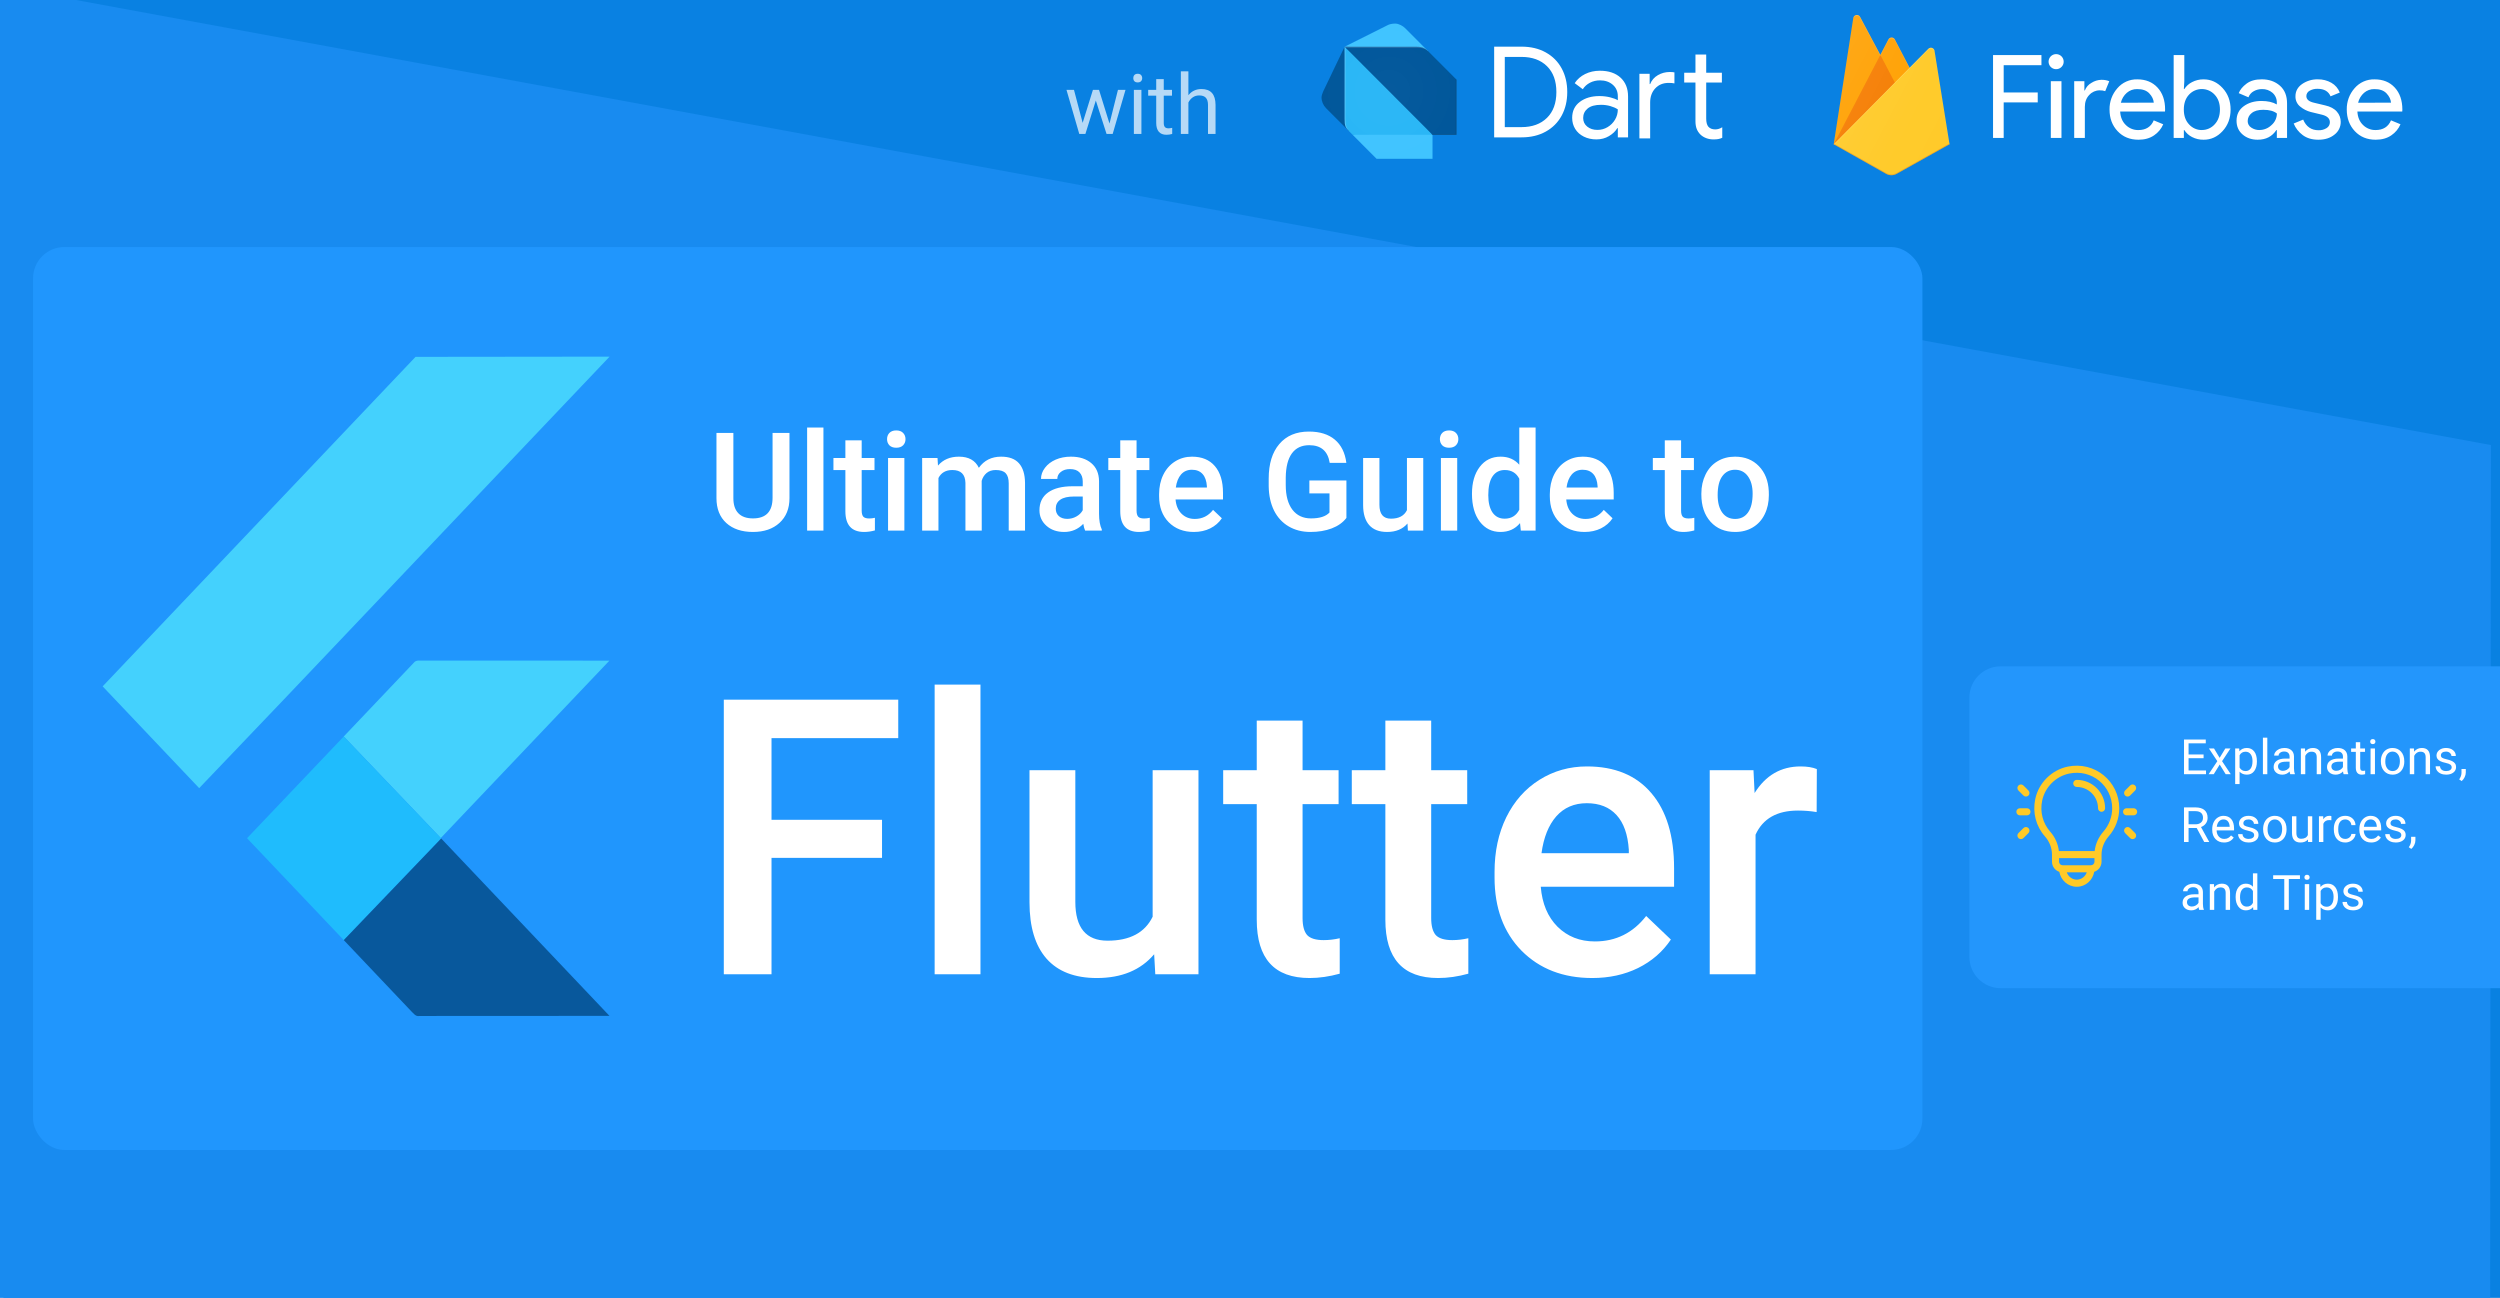 <svg width="1437" height="746" viewBox="0 0 1437 746" fill="none" xmlns="http://www.w3.org/2000/svg">
<rect x="0" y="0" width="1437" height="746" fill="#333333" stroke="none"/>
<g clip-path="url(#clip0)">
<rect width="1437" height="746" fill="white"/>
<rect x="2" width="1444" height="746" fill="url(#paint0_linear)"/>
<path d="M-17.685 -11.302L1431.78 255.812L1431.34 746.239L457.167 747.11L-18.36 747.535L-17.685 -11.302Z" fill="#188BF0"/>
<rect x="19" y="142" width="1086" height="519" rx="18" fill="#2096FD"/>
<path d="M1132 401C1132 391.059 1140.06 383 1150 383H1437V568H1150C1140.06 568 1132 559.941 1132 550V401Z" fill="#2396FC"/>
<path d="M238.847 205.129L350.382 205L163.256 401.955L114.488 453.024L59 394.52L238.847 205.129ZM237.809 380.987C239.256 378.974 241.92 379.966 243.941 379.707L350.286 379.736L253.364 481.701L197.589 423.326L237.809 380.987Z" fill="#44D1FD"/>
<path d="M141.993 481.802L197.59 423.326L253.364 481.701L253.596 481.96L197.603 540.378L141.993 481.802V481.802Z" fill="#1FBCFD"/>
<path d="M197.603 540.378L253.596 481.96L350.327 583.925C313.891 584.012 277.468 583.896 241.046 583.983C238.97 584.472 237.686 582.473 236.361 581.236L197.603 540.378V540.378Z" fill="#08589C"/>
<path d="M453.791 248.836V286.369C453.791 292.335 451.875 297.067 448.043 300.564C444.237 304.036 439.158 305.771 432.806 305.771C426.377 305.771 421.272 304.061 417.492 300.641C413.712 297.195 411.822 292.425 411.822 286.33V248.836H421.542V286.407C421.542 290.162 422.494 293.029 424.397 295.009C426.3 296.989 429.103 297.979 432.806 297.979C440.315 297.979 444.07 294.019 444.07 286.099V248.836H453.791ZM473.309 305H463.936V245.75H473.309V305ZM495.296 253.118V263.263H502.664V270.206H495.296V293.505C495.296 295.099 495.605 296.257 496.222 296.977C496.865 297.671 497.997 298.018 499.617 298.018C500.697 298.018 501.79 297.889 502.896 297.632V304.884C500.761 305.476 498.704 305.771 496.724 305.771C489.523 305.771 485.923 301.798 485.923 293.852V270.206H479.057V263.263H485.923V253.118H495.296ZM519.83 305H510.456V263.263H519.83V305ZM509.877 252.423C509.877 250.983 510.327 249.787 511.228 248.836C512.153 247.884 513.465 247.409 515.162 247.409C516.859 247.409 518.171 247.884 519.097 248.836C520.022 249.787 520.485 250.983 520.485 252.423C520.485 253.838 520.022 255.021 519.097 255.972C518.171 256.898 516.859 257.361 515.162 257.361C513.465 257.361 512.153 256.898 511.228 255.972C510.327 255.021 509.877 253.838 509.877 252.423ZM538.885 263.263L539.155 267.622C542.087 264.201 546.099 262.491 551.19 262.491C556.771 262.491 560.59 264.626 562.647 268.895C565.681 264.626 569.95 262.491 575.454 262.491C580.057 262.491 583.477 263.764 585.714 266.31C587.977 268.856 589.135 272.611 589.186 277.574V305H579.812V277.844C579.812 275.195 579.234 273.253 578.077 272.019C576.919 270.785 575.004 270.167 572.329 270.167C570.195 270.167 568.446 270.746 567.083 271.903C565.746 273.035 564.807 274.526 564.267 276.378L564.306 305H554.932V277.535C554.804 272.623 552.296 270.167 547.41 270.167C543.656 270.167 540.994 271.698 539.425 274.758V305H530.052V263.263H538.885ZM623.749 305C623.337 304.203 622.977 302.904 622.668 301.104C619.685 304.216 616.034 305.771 611.713 305.771C607.522 305.771 604.101 304.576 601.453 302.184C598.804 299.792 597.479 296.835 597.479 293.312C597.479 288.863 599.125 285.456 602.417 283.09C605.734 280.698 610.466 279.502 616.612 279.502H622.36V276.764C622.36 274.604 621.756 272.881 620.547 271.595C619.338 270.283 617.5 269.627 615.031 269.627C612.896 269.627 611.148 270.167 609.785 271.248C608.422 272.302 607.74 273.652 607.74 275.298H598.367C598.367 273.009 599.125 270.875 600.643 268.895C602.16 266.889 604.217 265.32 606.814 264.188C609.438 263.057 612.356 262.491 615.571 262.491C620.457 262.491 624.353 263.726 627.259 266.194C630.165 268.637 631.656 272.083 631.733 276.532V295.356C631.733 299.111 632.261 302.107 633.315 304.344V305H623.749ZM613.449 298.25C615.301 298.25 617.037 297.799 618.657 296.899C620.303 295.999 621.537 294.791 622.36 293.273V285.404H617.307C613.835 285.404 611.225 286.009 609.476 287.217C607.727 288.426 606.853 290.136 606.853 292.348C606.853 294.148 607.444 295.588 608.627 296.668C609.836 297.722 611.443 298.25 613.449 298.25ZM653.296 253.118V263.263H660.664V270.206H653.296V293.505C653.296 295.099 653.605 296.257 654.222 296.977C654.865 297.671 655.997 298.018 657.617 298.018C658.697 298.018 659.79 297.889 660.896 297.632V304.884C658.761 305.476 656.704 305.771 654.724 305.771C647.523 305.771 643.923 301.798 643.923 293.852V270.206H637.057V263.263H643.923V253.118H653.296ZM686.239 305.771C680.298 305.771 675.477 303.907 671.773 300.178C668.096 296.424 666.257 291.435 666.257 285.211V284.054C666.257 279.888 667.055 276.172 668.649 272.906C670.269 269.615 672.532 267.056 675.438 265.23C678.344 263.404 681.584 262.491 685.159 262.491C690.842 262.491 695.227 264.304 698.312 267.93C701.424 271.556 702.98 276.687 702.98 283.321V287.102H675.708C675.991 290.548 677.135 293.273 679.141 295.279C681.173 297.285 683.719 298.288 686.779 298.288C691.073 298.288 694.571 296.552 697.271 293.081L702.324 297.902C700.653 300.397 698.415 302.338 695.612 303.727C692.835 305.09 689.71 305.771 686.239 305.771ZM685.12 270.013C682.549 270.013 680.465 270.913 678.871 272.713C677.302 274.514 676.299 277.021 675.862 280.235H693.722V279.541C693.516 276.404 692.681 274.038 691.215 272.443C689.749 270.823 687.717 270.013 685.12 270.013ZM773.918 297.709C771.886 300.358 769.07 302.364 765.47 303.727C761.87 305.09 757.781 305.771 753.204 305.771C748.498 305.771 744.332 304.704 740.706 302.57C737.08 300.435 734.277 297.388 732.296 293.428C730.342 289.442 729.326 284.8 729.249 279.502V275.105C729.249 266.619 731.281 259.997 735.344 255.239C739.407 250.456 745.077 248.064 752.355 248.064C758.604 248.064 763.567 249.607 767.245 252.693C770.922 255.779 773.134 260.228 773.879 266.04H764.313C763.233 259.277 759.311 255.895 752.548 255.895C748.176 255.895 744.846 257.477 742.557 260.64C740.294 263.777 739.124 268.393 739.047 274.488V278.808C739.047 284.877 740.32 289.596 742.866 292.965C745.437 296.308 748.999 297.979 753.551 297.979C758.54 297.979 762.089 296.848 764.197 294.585V283.591H752.625V276.185H773.918V297.709ZM809.021 300.911C806.269 304.151 802.36 305.771 797.294 305.771C792.768 305.771 789.335 304.447 786.995 301.798C784.68 299.15 783.523 295.318 783.523 290.303V263.263H792.896V290.188C792.896 295.485 795.095 298.134 799.493 298.134C804.044 298.134 807.118 296.501 808.712 293.235V263.263H818.085V305H809.252L809.021 300.911ZM837.604 305H828.23V263.263H837.604V305ZM827.652 252.423C827.652 250.983 828.102 249.787 829.002 248.836C829.928 247.884 831.239 247.409 832.937 247.409C834.634 247.409 835.945 247.884 836.871 248.836C837.797 249.787 838.26 250.983 838.26 252.423C838.26 253.838 837.797 255.021 836.871 255.972C835.945 256.898 834.634 257.361 832.937 257.361C831.239 257.361 829.928 256.898 829.002 255.972C828.102 255.021 827.652 253.838 827.652 252.423ZM846.09 283.823C846.09 277.394 847.582 272.238 850.565 268.354C853.548 264.446 857.547 262.491 862.562 262.491C866.985 262.491 870.559 264.034 873.285 267.12V245.75H882.659V305H874.172L873.709 300.68C870.906 304.074 867.165 305.771 862.484 305.771C857.598 305.771 853.638 303.804 850.604 299.87C847.595 295.935 846.09 290.586 846.09 283.823ZM855.464 284.633C855.464 288.876 856.274 292.193 857.894 294.585C859.54 296.951 861.867 298.134 864.876 298.134C868.708 298.134 871.511 296.424 873.285 293.003V275.182C871.562 271.839 868.785 270.167 864.953 270.167C861.919 270.167 859.578 271.376 857.933 273.793C856.287 276.185 855.464 279.798 855.464 284.633ZM910.818 305.771C904.877 305.771 900.056 303.907 896.353 300.178C892.675 296.424 890.836 291.435 890.836 285.211V284.054C890.836 279.888 891.634 276.172 893.228 272.906C894.848 269.615 897.111 267.056 900.017 265.23C902.923 263.404 906.163 262.491 909.738 262.491C915.421 262.491 919.806 264.304 922.892 267.93C926.003 271.556 927.559 276.687 927.559 283.321V287.102H900.287C900.57 290.548 901.714 293.273 903.72 295.279C905.752 297.285 908.298 298.288 911.358 298.288C915.653 298.288 919.15 296.552 921.85 293.081L926.903 297.902C925.232 300.397 922.994 302.338 920.191 303.727C917.414 305.09 914.29 305.771 910.818 305.771ZM909.699 270.013C907.128 270.013 905.045 270.913 903.45 272.713C901.882 274.514 900.879 277.021 900.441 280.235H918.301V279.541C918.096 276.404 917.26 274.038 915.794 272.443C914.328 270.823 912.297 270.013 909.699 270.013ZM966.288 253.118V263.263H973.655V270.206H966.288V293.505C966.288 295.099 966.596 296.257 967.213 296.977C967.856 297.671 968.988 298.018 970.608 298.018C971.688 298.018 972.781 297.889 973.887 297.632V304.884C971.752 305.476 969.695 305.771 967.715 305.771C960.514 305.771 956.914 301.798 956.914 293.852V270.206H950.048V263.263H956.914V253.118H966.288ZM977.937 283.746C977.937 279.657 978.747 275.979 980.367 272.713C981.987 269.422 984.263 266.902 987.195 265.153C990.126 263.378 993.495 262.491 997.301 262.491C1002.93 262.491 1007.5 264.304 1011 267.93C1014.52 271.556 1016.42 276.365 1016.7 282.357L1016.74 284.556C1016.74 288.67 1015.95 292.348 1014.35 295.588C1012.78 298.828 1010.52 301.335 1007.56 303.11C1004.63 304.884 1001.24 305.771 997.378 305.771C991.489 305.771 986.771 303.817 983.222 299.908C979.699 295.974 977.937 290.74 977.937 284.208V283.746ZM987.311 284.556C987.311 288.85 988.198 292.219 989.972 294.662C991.747 297.079 994.215 298.288 997.378 298.288C1000.54 298.288 1003 297.054 1004.75 294.585C1006.52 292.116 1007.41 288.503 1007.41 283.746C1007.41 279.528 1006.49 276.185 1004.67 273.716C1002.87 271.248 1000.41 270.013 997.301 270.013C994.241 270.013 991.811 271.235 990.011 273.678C988.211 276.095 987.311 279.721 987.311 284.556Z" fill="white"/>
<path d="M858.841 26.814H874.543C879.872 26.814 884.522 27.916 888.5 30.127C892.473 32.337 895.528 35.41 897.659 39.339C899.791 43.274 900.857 47.786 900.857 52.886C900.857 57.986 899.791 62.498 897.659 66.433C895.528 70.368 892.473 73.435 888.5 75.645C884.528 77.856 879.877 78.958 874.543 78.958H858.841V26.814V26.814ZM874.543 73.07C880.698 73.07 885.577 71.299 889.19 67.752C892.798 64.206 894.604 59.254 894.604 52.892C894.604 46.529 892.798 41.578 889.19 38.031C885.582 34.484 880.698 32.714 874.543 32.714H864.951V73.064H874.543V73.07Z" fill="white"/>
<path d="M910.369 78.529C908.237 77.461 906.59 75.994 905.427 74.12C904.265 72.253 903.683 70.128 903.683 67.747C903.683 63.812 905.16 60.745 908.118 58.534C911.07 56.324 914.803 55.222 919.311 55.222C921.539 55.222 923.608 55.468 925.523 55.953C927.438 56.438 928.903 56.998 929.923 57.626V55.37C929.923 52.6 928.954 50.379 927.016 48.705C925.079 47.032 922.628 46.192 919.676 46.192C917.59 46.192 915.681 46.644 913.931 47.54C912.187 48.437 910.808 49.688 909.787 51.293L905.137 47.797C906.59 45.564 908.591 43.817 911.132 42.554C913.674 41.292 916.501 40.658 919.602 40.658C924.64 40.658 928.601 41.983 931.485 44.628C934.369 47.278 935.811 50.881 935.811 55.445V78.969H929.923V73.652H929.632C928.567 75.451 926.965 76.976 924.834 78.238C922.702 79.5 920.303 80.134 917.635 80.134C914.928 80.134 912.506 79.597 910.369 78.529ZM924.036 73.069C925.825 72.001 927.256 70.568 928.322 68.775C929.387 66.981 929.923 65.011 929.923 62.875C928.76 62.098 927.33 61.464 925.637 60.979C923.939 60.493 922.149 60.248 920.257 60.248C916.866 60.248 914.307 60.95 912.592 62.361C910.87 63.772 910.01 65.594 910.01 67.821C910.01 69.86 910.785 71.51 912.335 72.772C913.885 74.035 915.846 74.669 918.222 74.669C920.303 74.669 922.246 74.137 924.036 73.069Z" fill="white"/>
<path d="M942.331 42.406H948.218V48.306H948.509C949.381 46.118 950.857 44.422 952.943 43.206C955.023 41.995 957.303 41.384 959.776 41.384C960.842 41.384 961.737 41.458 962.466 41.601V47.94C961.64 47.746 960.529 47.649 959.121 47.649C955.969 47.649 953.416 48.694 951.455 50.779C949.495 52.869 948.509 55.587 948.509 58.934V79.546H942.331V42.406ZM980.699 79.392C979.416 78.901 978.339 78.232 977.461 77.387C976.492 76.451 975.763 75.36 975.278 74.126C974.794 72.892 974.549 71.385 974.549 69.603V47.432H968.08V41.823H974.549V31.338H980.727V41.823H989.738V47.432H980.727V68.129C980.727 70.214 981.115 71.75 981.89 72.744C982.807 73.835 984.141 74.383 985.885 74.383C987.287 74.383 988.649 73.972 989.954 73.144V79.192C989.225 79.529 988.489 79.775 987.737 79.923C986.985 80.071 986.027 80.14 984.865 80.14C983.377 80.134 981.987 79.883 980.699 79.392Z" fill="white"/>
<path d="M775.437 75.438L762.169 62.142C760.596 60.52 759.616 58.236 759.616 56.002C759.616 54.969 760.197 53.352 760.636 52.422L772.884 26.852L775.437 75.438Z" fill="#01579B"/>
<path d="M820.861 29.411L807.593 16.115C806.436 14.95 804.019 13.557 801.979 13.557C800.224 13.557 798.502 13.911 797.385 14.579L772.89 26.852L820.861 29.411Z" fill="#40C4FF"/>
<path d="M791.259 91.292H823.414V77.482L799.426 69.812L777.483 77.482L791.259 91.292Z" fill="#40C4FF"/>
<path d="M772.89 68.282C772.89 72.382 773.403 73.393 775.443 75.444L777.483 77.488H823.414L800.959 51.919L772.89 26.858V68.282Z" fill="#29B6F6"/>
<path d="M813.714 26.852H772.884L823.409 77.482H837.19V45.774L820.861 29.411C818.57 27.104 816.529 26.852 813.714 26.852Z" fill="#01579B"/>
<path opacity="0.2" d="M775.95 75.952C773.91 73.896 773.397 71.874 773.397 68.282V27.366L772.884 26.852V68.276C772.89 71.874 772.89 72.868 775.95 75.952L777.483 77.488L775.95 75.952Z" fill="white"/>
<path opacity="0.2" d="M836.682 45.265V76.974H822.901L823.414 77.482H837.195V45.779L836.682 45.265Z" fill="#263238"/>
<path opacity="0.2" d="M820.861 29.411C818.33 26.875 816.256 26.852 813.207 26.852H772.89L773.403 27.366H813.212C814.728 27.366 818.575 27.109 820.861 29.411Z" fill="white"/>
<path opacity="0.2" d="M836.684 45.265L820.863 29.411L807.594 16.115C806.438 14.95 804.021 13.557 801.981 13.557C800.225 13.557 798.504 13.911 797.387 14.579L772.891 26.852L760.643 52.422C760.205 53.352 759.623 54.969 759.623 56.002C759.623 58.236 760.604 60.52 762.177 62.142L774.407 74.307C774.698 74.667 775.04 75.032 775.45 75.438L775.963 75.952L777.496 77.488L790.764 90.784L791.277 91.298H822.92H823.433V77.488H837.214V77.454V45.779L836.684 45.265Z" fill="url(#paint1_radial)"/>
<path d="M1151.72 79.276H1145.6V31.642H1173.42V37.495H1151.72V53.133H1171.29V58.85H1151.72L1151.72 79.276ZM1184.93 38.498C1183.47 39.963 1181.18 40.194 1179.46 39.048C1177.73 37.901 1177.06 35.698 1177.85 33.786C1178.64 31.874 1180.67 30.786 1182.7 31.187C1184.73 31.588 1186.2 33.368 1186.2 35.436C1186.22 36.588 1185.76 37.697 1184.93 38.498H1184.93ZM1184.93 79.276H1178.81V46.678H1184.93V79.276ZM1198.37 79.276H1192.25V46.678H1198.1V52H1198.37C1199.08 50.125 1200.43 48.566 1202.2 47.609C1203.88 46.529 1205.82 45.931 1207.82 45.878C1209.39 45.833 1210.95 46.105 1212.41 46.678L1210.08 52.395C1209.03 52.046 1207.93 51.888 1206.82 51.928C1204.58 51.939 1202.44 52.893 1200.93 54.557C1199.22 56.311 1198.37 58.606 1198.37 61.444L1198.37 79.276ZM1229.2 80.315C1224.27 80.315 1220.27 78.675 1217.19 75.394C1214.1 72.113 1212.56 67.974 1212.56 62.977C1212.47 58.479 1214.07 54.111 1217.05 50.738C1219.9 47.381 1224.13 45.496 1228.53 45.612C1233.37 45.612 1237.24 47.187 1240.15 50.337C1243.06 53.486 1244.51 57.7 1244.5 62.977L1244.44 64.11H1218.67C1218.85 67.391 1219.95 69.99 1221.97 71.906C1223.86 73.76 1226.41 74.788 1229.06 74.764C1233.45 74.764 1236.42 72.901 1237.97 69.177L1243.43 71.438C1242.33 74.016 1240.5 76.22 1238.18 77.789C1235.73 79.473 1232.74 80.315 1229.2 80.315ZM1237.99 59.006C1237.85 57.142 1237 55.368 1235.42 53.684C1233.84 52 1231.5 51.176 1228.39 51.21C1226.23 51.172 1224.13 51.931 1222.5 53.341C1220.78 54.841 1219.58 56.841 1219.07 59.058L1237.99 59.006ZM1266.64 80.315C1264.32 80.361 1262.03 79.825 1259.97 78.756C1258.16 77.846 1256.64 76.467 1255.54 74.765H1255.28V79.276H1249.42V31.642H1255.54V46.678L1255.28 51.2H1255.54C1256.64 49.497 1258.16 48.119 1259.97 47.208C1262.02 46.127 1264.31 45.578 1266.64 45.613C1270.85 45.613 1274.49 47.276 1277.55 50.602C1280.62 53.929 1282.15 58.054 1282.15 62.977C1282.14 67.901 1280.62 72.026 1277.55 75.352C1274.49 78.678 1270.85 80.333 1266.64 80.315ZM1265.64 74.728C1268.43 74.75 1271.09 73.575 1272.96 71.501C1275 69.349 1276.02 66.499 1276.02 62.951C1276.02 59.403 1275 56.553 1272.96 54.401C1271.07 52.352 1268.41 51.183 1265.63 51.177C1262.84 51.171 1260.18 52.328 1258.28 54.37C1256.27 56.498 1255.26 59.358 1255.26 62.951C1255.26 66.544 1256.28 69.413 1258.32 71.558C1260.19 73.624 1262.87 74.788 1265.66 74.754L1265.64 74.728ZM1297.74 80.315C1294.27 80.315 1291.38 79.317 1289.06 77.322C1286.73 75.326 1285.57 72.688 1285.56 69.406C1285.56 65.858 1286.94 63.076 1289.69 61.059C1292.44 59.043 1295.84 58.034 1299.87 58.034C1303.47 58.034 1306.41 58.7 1308.71 60.03V59.1C1308.8 56.909 1307.89 54.795 1306.25 53.346C1304.57 51.903 1302.41 51.141 1300.2 51.21C1298.51 51.189 1296.84 51.625 1295.37 52.473C1294 53.233 1292.95 54.462 1292.41 55.935L1286.82 53.539C1287.58 51.581 1289.06 49.765 1291.29 48.092C1293.51 46.418 1296.44 45.587 1300.08 45.597C1304.24 45.597 1307.7 46.81 1310.48 49.235C1313.25 51.661 1314.62 55.098 1314.6 59.547V79.276H1308.73V74.754H1308.46C1306.02 78.462 1302.45 80.308 1297.75 80.308L1297.74 80.315ZM1298.74 74.728C1301.31 74.719 1303.78 73.715 1305.63 71.927C1307.6 70.265 1308.75 67.821 1308.75 65.243C1307.02 63.822 1304.42 63.112 1300.95 63.112C1297.98 63.112 1295.74 63.755 1294.23 65.04C1292.82 66.121 1291.99 67.788 1291.97 69.562C1291.94 71.106 1292.73 72.55 1294.05 73.356C1295.43 74.287 1297.07 74.775 1298.74 74.754L1298.74 74.728ZM1332.61 80.315C1328.97 80.315 1325.97 79.428 1323.6 77.654C1321.29 75.951 1319.49 73.651 1318.4 71.002L1323.86 68.741C1325.59 72.823 1328.54 74.863 1332.7 74.863C1334.35 74.931 1335.98 74.49 1337.38 73.6C1338.53 72.887 1339.22 71.626 1339.21 70.274C1339.21 68.147 1337.72 66.705 1334.74 65.95L1328.15 64.354C1325.98 63.781 1323.96 62.749 1322.23 61.33C1320.38 59.89 1319.34 57.65 1319.43 55.311C1319.43 52.428 1320.71 50.089 1323.26 48.294C1325.93 46.463 1329.11 45.521 1332.34 45.602C1335.04 45.559 1337.71 46.239 1340.06 47.572C1342.28 48.831 1343.99 50.818 1344.91 53.196L1339.6 55.368C1338.4 52.486 1335.91 51.044 1332.14 51.044C1330.53 50.99 1328.94 51.383 1327.55 52.177C1326.4 52.769 1325.69 53.95 1325.69 55.238C1325.69 57.102 1327.13 58.367 1330.01 59.032L1336.46 60.565C1339.53 61.258 1341.79 62.471 1343.26 64.204C1344.68 65.822 1345.46 67.903 1345.45 70.056C1345.48 72.926 1344.15 75.64 1341.86 77.374C1339.46 79.335 1336.38 80.315 1332.61 80.315L1332.61 80.315ZM1365.56 80.315C1360.63 80.315 1356.63 78.675 1353.55 75.394C1350.47 72.113 1348.92 67.965 1348.92 62.951C1348.83 58.453 1350.43 54.084 1353.41 50.711C1356.28 47.363 1360.5 45.489 1364.91 45.613C1369.76 45.613 1373.63 47.188 1376.52 50.337C1379.42 53.487 1380.87 57.7 1380.88 62.977L1380.81 64.11H1355.03C1355.21 67.391 1356.3 69.99 1358.33 71.906C1360.22 73.76 1362.78 74.785 1365.43 74.754C1369.82 74.754 1372.79 72.891 1374.35 69.167L1379.8 71.428C1378.7 74.005 1376.87 76.21 1374.55 77.779C1372.1 79.47 1369.11 80.315 1365.56 80.315ZM1374.35 59.006C1374.21 57.142 1373.36 55.368 1371.78 53.684C1370.21 52 1367.86 51.176 1364.76 51.21C1362.6 51.173 1360.5 51.932 1358.87 53.341C1357.15 54.841 1355.96 56.841 1355.44 59.058L1374.35 59.006Z" fill="white"/>
<path d="M1054.02 82.933L1065.28 10.357C1065.42 9.467 1066.11 8.766 1066.99 8.615C1067.87 8.464 1068.75 8.898 1069.17 9.692L1080.82 31.57L1085.46 22.668C1085.82 21.98 1086.53 21.549 1087.3 21.549C1088.08 21.549 1088.79 21.98 1089.15 22.668L1120.58 82.932H1054.02V82.933Z" fill="#FFA000"/>
<path d="M1092.93 54.662L1080.82 31.559L1054.02 82.933L1092.93 54.662Z" fill="#F57C00"/>
<path d="M1120.58 82.933L1111.95 29.177C1111.82 28.405 1111.28 27.77 1110.53 27.531C1109.79 27.292 1108.98 27.491 1108.43 28.045L1054.02 82.932L1084.13 99.934C1086.02 100.997 1088.32 100.997 1090.21 99.934L1120.58 82.932V82.933Z" fill="#FFCA28"/>
<path d="M1111.95 29.177C1111.82 28.405 1111.28 27.77 1110.53 27.531C1109.79 27.292 1108.98 27.491 1108.43 28.045L1097.63 38.947L1089.14 22.667C1088.78 21.979 1088.07 21.548 1087.3 21.548C1086.53 21.548 1085.82 21.979 1085.46 22.667L1080.82 31.569L1069.17 9.692C1068.75 8.898 1067.87 8.464 1066.98 8.616C1066.1 8.768 1065.41 9.472 1065.28 10.363L1054.02 82.933H1053.98L1054.02 82.974L1054.32 83.121L1108.42 28.58C1108.97 28.023 1109.78 27.823 1110.52 28.061C1111.27 28.3 1111.81 28.936 1111.94 29.711L1120.5 82.985L1120.58 82.932L1111.95 29.176L1111.95 29.177ZM1054.12 82.833L1065.28 10.876C1065.42 9.985 1066.11 9.282 1066.99 9.13C1067.87 8.978 1068.75 9.411 1069.17 10.206L1080.82 32.083L1085.46 23.181C1085.82 22.493 1086.53 22.062 1087.3 22.062C1088.08 22.062 1088.79 22.493 1089.15 23.181L1097.47 39.115L1054.12 82.833H1054.12Z" fill="white" fill-opacity="0.2"/>
<path opacity="0.2" d="M1090.21 99.422C1088.32 100.485 1086.02 100.485 1084.13 99.422L1054.09 82.467L1054.02 82.933L1084.13 99.93C1086.02 100.993 1088.32 100.993 1090.21 99.93L1120.58 82.933L1120.5 82.451L1090.21 99.422V99.422Z" fill="#A52714"/>
<path d="M1111.87 29.188C1111.74 28.416 1111.19 27.782 1110.45 27.544C1109.71 27.306 1108.91 27.504 1108.36 28.057L1097.6 38.954L1089.13 22.682C1088.78 21.994 1088.07 21.563 1087.3 21.563C1086.53 21.563 1085.82 21.994 1085.47 22.682L1080.84 31.58L1069.23 9.712C1068.81 8.918 1067.93 8.484 1067.05 8.636C1066.18 8.788 1065.49 9.491 1065.36 10.382L1054.14 82.92L1084.14 99.91C1086.02 100.972 1088.32 100.972 1090.2 99.91L1120.46 82.92L1111.87 29.188V29.188Z" fill="url(#paint2_linear)"/>
<path opacity="0.7" d="M637.734 71.023L642.609 51.641H646.945L639.562 77H636.047L629.883 57.781L623.883 77H620.367L613.008 51.641H617.32L622.312 70.625L628.219 51.641H631.711L637.734 71.023ZM656.086 77H651.75V51.641H656.086V77ZM651.398 44.914C651.398 44.211 651.609 43.617 652.031 43.133C652.469 42.648 653.109 42.406 653.953 42.406C654.797 42.406 655.438 42.648 655.875 43.133C656.312 43.617 656.531 44.211 656.531 44.914C656.531 45.617 656.312 46.203 655.875 46.672C655.438 47.141 654.797 47.375 653.953 47.375C653.109 47.375 652.469 47.141 652.031 46.672C651.609 46.203 651.398 45.617 651.398 44.914ZM668.93 45.5V51.641H673.664V54.992H668.93V70.719C668.93 71.734 669.141 72.5 669.562 73.016C669.984 73.516 670.703 73.766 671.719 73.766C672.219 73.766 672.906 73.672 673.781 73.484V77C672.641 77.312 671.531 77.469 670.453 77.469C668.516 77.469 667.055 76.883 666.07 75.711C665.086 74.539 664.594 72.875 664.594 70.719V54.992H659.977V51.641H664.594V45.5H668.93ZM683.086 54.711C685.008 52.352 687.508 51.172 690.586 51.172C695.945 51.172 698.648 54.195 698.695 60.242V77H694.359V60.219C694.344 58.391 693.922 57.039 693.094 56.164C692.281 55.289 691.008 54.852 689.273 54.852C687.867 54.852 686.633 55.227 685.57 55.977C684.508 56.727 683.68 57.711 683.086 58.93V77H678.75V41H683.086V54.711Z" fill="white"/>
<path d="M1266.62 435.799H1257.99V442.854H1268.02V445H1255.37V425.094H1267.88V427.254H1257.99V433.652H1266.62V435.799ZM1275.85 435.607L1279.13 430.207H1282.08L1277.24 437.521L1282.24 445H1279.31L1275.89 439.463L1272.47 445H1269.53L1274.52 437.521L1269.68 430.207H1272.61L1275.85 435.607ZM1297.27 437.768C1297.27 440.019 1296.76 441.833 1295.73 443.209C1294.7 444.585 1293.3 445.273 1291.55 445.273C1289.75 445.273 1288.34 444.704 1287.31 443.564V450.688H1284.78V430.207H1287.09L1287.21 431.848C1288.24 430.572 1289.67 429.934 1291.5 429.934C1293.28 429.934 1294.69 430.604 1295.72 431.943C1296.75 433.283 1297.27 435.147 1297.27 437.535V437.768ZM1294.74 437.48C1294.74 435.812 1294.39 434.495 1293.68 433.529C1292.97 432.563 1291.99 432.08 1290.75 432.08C1289.22 432.08 1288.07 432.759 1287.31 434.117V441.186C1288.06 442.535 1289.22 443.209 1290.78 443.209C1291.99 443.209 1292.95 442.73 1293.66 441.773C1294.38 440.807 1294.74 439.376 1294.74 437.48ZM1303.25 445H1300.72V424H1303.25V445ZM1316.44 445C1316.3 444.708 1316.18 444.189 1316.09 443.441C1314.91 444.663 1313.51 445.273 1311.88 445.273C1310.42 445.273 1309.22 444.863 1308.28 444.043C1307.35 443.214 1306.89 442.165 1306.89 440.898C1306.89 439.358 1307.47 438.164 1308.64 437.316C1309.81 436.46 1311.46 436.031 1313.58 436.031H1316.05V434.869C1316.05 433.985 1315.78 433.283 1315.25 432.764C1314.72 432.235 1313.94 431.971 1312.91 431.971C1312.01 431.971 1311.26 432.199 1310.65 432.654C1310.03 433.11 1309.73 433.661 1309.73 434.309H1307.19C1307.19 433.57 1307.45 432.859 1307.97 432.176C1308.49 431.483 1309.21 430.936 1310.1 430.535C1311 430.134 1311.99 429.934 1313.07 429.934C1314.77 429.934 1316.11 430.362 1317.07 431.219C1318.04 432.066 1318.54 433.238 1318.58 434.732V441.541C1318.58 442.899 1318.75 443.979 1319.09 444.781V445H1316.44ZM1312.24 443.072C1313.04 443.072 1313.79 442.867 1314.5 442.457C1315.21 442.047 1315.73 441.514 1316.05 440.857V437.822H1314.06C1310.96 437.822 1309.41 438.729 1309.41 440.543C1309.41 441.336 1309.68 441.956 1310.21 442.402C1310.74 442.849 1311.42 443.072 1312.24 443.072ZM1324.93 430.207L1325.01 432.066C1326.14 430.645 1327.62 429.934 1329.44 429.934C1332.57 429.934 1334.15 431.697 1334.17 435.225V445H1331.65V435.211C1331.64 434.145 1331.39 433.356 1330.91 432.846C1330.43 432.335 1329.69 432.08 1328.68 432.08C1327.86 432.08 1327.14 432.299 1326.52 432.736C1325.9 433.174 1325.42 433.748 1325.07 434.459V445H1322.54V430.207H1324.93ZM1347.12 445C1346.98 444.708 1346.86 444.189 1346.77 443.441C1345.59 444.663 1344.19 445.273 1342.56 445.273C1341.1 445.273 1339.9 444.863 1338.96 444.043C1338.03 443.214 1337.57 442.165 1337.57 440.898C1337.57 439.358 1338.15 438.164 1339.32 437.316C1340.49 436.46 1342.14 436.031 1344.26 436.031H1346.73V434.869C1346.73 433.985 1346.46 433.283 1345.93 432.764C1345.4 432.235 1344.62 431.971 1343.59 431.971C1342.69 431.971 1341.94 432.199 1341.33 432.654C1340.71 433.11 1340.41 433.661 1340.41 434.309H1337.87C1337.87 433.57 1338.13 432.859 1338.65 432.176C1339.17 431.483 1339.88 430.936 1340.78 430.535C1341.68 430.134 1342.67 429.934 1343.74 429.934C1345.45 429.934 1346.78 430.362 1347.75 431.219C1348.72 432.066 1349.22 433.238 1349.25 434.732V441.541C1349.25 442.899 1349.43 443.979 1349.77 444.781V445H1347.12ZM1342.92 443.072C1343.72 443.072 1344.47 442.867 1345.18 442.457C1345.89 442.047 1346.41 441.514 1346.73 440.857V437.822H1344.74C1341.64 437.822 1340.09 438.729 1340.09 440.543C1340.09 441.336 1340.36 441.956 1340.89 442.402C1341.42 442.849 1342.1 443.072 1342.92 443.072ZM1356.65 426.625V430.207H1359.41V432.162H1356.65V441.336C1356.65 441.928 1356.77 442.375 1357.02 442.676C1357.27 442.967 1357.69 443.113 1358.28 443.113C1358.57 443.113 1358.97 443.059 1359.48 442.949V445C1358.82 445.182 1358.17 445.273 1357.54 445.273C1356.41 445.273 1355.56 444.932 1354.98 444.248C1354.41 443.564 1354.12 442.594 1354.12 441.336V432.162H1351.43V430.207H1354.12V426.625H1356.65ZM1365.13 445H1362.6V430.207H1365.13V445ZM1362.39 426.283C1362.39 425.873 1362.52 425.527 1362.76 425.244C1363.02 424.962 1363.39 424.82 1363.88 424.82C1364.38 424.82 1364.75 424.962 1365 425.244C1365.26 425.527 1365.39 425.873 1365.39 426.283C1365.39 426.693 1365.26 427.035 1365 427.309C1364.75 427.582 1364.38 427.719 1363.88 427.719C1363.39 427.719 1363.02 427.582 1362.76 427.309C1362.52 427.035 1362.39 426.693 1362.39 426.283ZM1368.52 437.467C1368.52 436.018 1368.8 434.714 1369.37 433.557C1369.94 432.399 1370.73 431.506 1371.74 430.877C1372.77 430.248 1373.93 429.934 1375.23 429.934C1377.25 429.934 1378.87 430.631 1380.11 432.025C1381.36 433.42 1381.99 435.275 1381.99 437.59V437.768C1381.99 439.208 1381.71 440.502 1381.15 441.65C1380.6 442.79 1379.82 443.678 1378.79 444.316C1377.77 444.954 1376.59 445.273 1375.26 445.273C1373.25 445.273 1371.63 444.576 1370.38 443.182C1369.14 441.787 1368.52 439.941 1368.52 437.645V437.467ZM1371.06 437.768C1371.06 439.408 1371.44 440.725 1372.2 441.719C1372.96 442.712 1373.98 443.209 1375.26 443.209C1376.54 443.209 1377.56 442.708 1378.32 441.705C1379.08 440.693 1379.46 439.281 1379.46 437.467C1379.46 435.844 1379.07 434.532 1378.29 433.529C1377.53 432.518 1376.51 432.012 1375.23 432.012C1373.98 432.012 1372.98 432.508 1372.21 433.502C1371.44 434.495 1371.06 435.917 1371.06 437.768ZM1387.55 430.207L1387.63 432.066C1388.76 430.645 1390.24 429.934 1392.06 429.934C1395.19 429.934 1396.76 431.697 1396.79 435.225V445H1394.26V435.211C1394.25 434.145 1394.01 433.356 1393.52 432.846C1393.05 432.335 1392.31 432.08 1391.3 432.08C1390.48 432.08 1389.76 432.299 1389.14 432.736C1388.52 433.174 1388.03 433.748 1387.69 434.459V445H1385.16V430.207H1387.55ZM1409.22 441.076C1409.22 440.393 1408.96 439.864 1408.44 439.49C1407.93 439.107 1407.03 438.779 1405.75 438.506C1404.47 438.232 1403.45 437.904 1402.7 437.521C1401.95 437.139 1401.39 436.683 1401.03 436.154C1400.67 435.626 1400.5 434.997 1400.5 434.268C1400.5 433.055 1401.01 432.03 1402.03 431.191C1403.06 430.353 1404.37 429.934 1405.97 429.934C1407.64 429.934 1409 430.367 1410.04 431.232C1411.09 432.098 1411.61 433.206 1411.61 434.555H1409.07C1409.07 433.862 1408.77 433.265 1408.18 432.764C1407.6 432.262 1406.86 432.012 1405.97 432.012C1405.05 432.012 1404.33 432.212 1403.81 432.613C1403.29 433.014 1403.03 433.538 1403.03 434.186C1403.03 434.796 1403.27 435.257 1403.75 435.566C1404.23 435.876 1405.1 436.173 1406.36 436.455C1407.63 436.738 1408.65 437.075 1409.44 437.467C1410.22 437.859 1410.8 438.333 1411.17 438.889C1411.56 439.436 1411.75 440.105 1411.75 440.898C1411.75 442.22 1411.22 443.282 1410.16 444.084C1409.11 444.877 1407.73 445.273 1406.05 445.273C1404.86 445.273 1403.81 445.064 1402.9 444.645C1401.99 444.225 1401.28 443.642 1400.76 442.895C1400.25 442.138 1399.99 441.322 1399.99 440.447H1402.52C1402.57 441.295 1402.9 441.969 1403.53 442.471C1404.17 442.963 1405.01 443.209 1406.05 443.209C1407 443.209 1407.77 443.018 1408.34 442.635C1408.93 442.243 1409.22 441.723 1409.22 441.076ZM1414.96 448.965L1413.53 447.98C1414.38 446.786 1414.83 445.556 1414.87 444.289V442.006H1417.34V443.988C1417.34 444.909 1417.11 445.829 1416.66 446.75C1416.21 447.671 1415.65 448.409 1414.96 448.965ZM1262.67 475.947H1257.99V484H1255.36V464.094H1261.95C1264.19 464.094 1265.91 464.604 1267.11 465.625C1268.33 466.646 1268.93 468.132 1268.93 470.082C1268.93 471.322 1268.6 472.402 1267.92 473.322C1267.26 474.243 1266.33 474.931 1265.13 475.387L1269.81 483.836V484H1266.99L1262.67 475.947ZM1257.99 473.801H1262.03C1263.33 473.801 1264.37 473.464 1265.13 472.789C1265.91 472.115 1266.29 471.212 1266.29 470.082C1266.29 468.852 1265.92 467.908 1265.19 467.252C1264.46 466.596 1263.4 466.263 1262.01 466.254H1257.99V473.801ZM1278.37 484.273C1276.36 484.273 1274.73 483.617 1273.47 482.305C1272.21 480.983 1271.58 479.219 1271.58 477.014V476.549C1271.58 475.081 1271.86 473.773 1272.42 472.625C1272.98 471.467 1273.77 470.565 1274.77 469.918C1275.78 469.262 1276.88 468.934 1278.05 468.934C1279.97 468.934 1281.47 469.567 1282.54 470.834C1283.6 472.101 1284.14 473.915 1284.14 476.275V477.328H1274.11C1274.15 478.786 1274.57 479.967 1275.39 480.869C1276.21 481.762 1277.24 482.209 1278.5 482.209C1279.4 482.209 1280.15 482.027 1280.77 481.662C1281.39 481.298 1281.93 480.814 1282.4 480.213L1283.94 481.416C1282.7 483.321 1280.85 484.273 1278.37 484.273ZM1278.05 471.012C1277.03 471.012 1276.17 471.385 1275.48 472.133C1274.79 472.871 1274.36 473.91 1274.2 475.25H1281.61V475.059C1281.53 473.773 1281.19 472.78 1280.57 472.078C1279.95 471.367 1279.11 471.012 1278.05 471.012ZM1295.69 480.076C1295.69 479.393 1295.43 478.864 1294.91 478.49C1294.4 478.107 1293.5 477.779 1292.22 477.506C1290.94 477.232 1289.92 476.904 1289.17 476.521C1288.42 476.139 1287.86 475.683 1287.5 475.154C1287.14 474.626 1286.97 473.997 1286.97 473.268C1286.97 472.055 1287.48 471.03 1288.5 470.191C1289.53 469.353 1290.84 468.934 1292.43 468.934C1294.11 468.934 1295.47 469.367 1296.51 470.232C1297.56 471.098 1298.08 472.206 1298.08 473.555H1295.54C1295.54 472.862 1295.24 472.265 1294.65 471.764C1294.07 471.262 1293.33 471.012 1292.43 471.012C1291.51 471.012 1290.79 471.212 1290.27 471.613C1289.75 472.014 1289.49 472.538 1289.49 473.186C1289.49 473.796 1289.74 474.257 1290.22 474.566C1290.7 474.876 1291.57 475.173 1292.83 475.455C1294.1 475.738 1295.12 476.075 1295.91 476.467C1296.69 476.859 1297.27 477.333 1297.64 477.889C1298.03 478.436 1298.22 479.105 1298.22 479.898C1298.22 481.22 1297.69 482.282 1296.63 483.084C1295.57 483.877 1294.2 484.273 1292.52 484.273C1291.33 484.273 1290.28 484.064 1289.37 483.645C1288.46 483.225 1287.74 482.642 1287.23 481.895C1286.72 481.138 1286.46 480.322 1286.46 479.447H1288.99C1289.03 480.295 1289.37 480.969 1290 481.471C1290.64 481.963 1291.48 482.209 1292.52 482.209C1293.47 482.209 1294.24 482.018 1294.81 481.635C1295.4 481.243 1295.69 480.723 1295.69 480.076ZM1300.84 476.467C1300.84 475.018 1301.13 473.714 1301.69 472.557C1302.26 471.399 1303.06 470.506 1304.07 469.877C1305.09 469.248 1306.25 468.934 1307.56 468.934C1309.57 468.934 1311.2 469.631 1312.44 471.025C1313.69 472.42 1314.31 474.275 1314.31 476.59V476.768C1314.31 478.208 1314.03 479.502 1313.48 480.65C1312.93 481.79 1312.14 482.678 1311.11 483.316C1310.09 483.954 1308.91 484.273 1307.58 484.273C1305.58 484.273 1303.95 483.576 1302.7 482.182C1301.46 480.787 1300.84 478.941 1300.84 476.645V476.467ZM1303.39 476.768C1303.39 478.408 1303.76 479.725 1304.52 480.719C1305.29 481.712 1306.31 482.209 1307.58 482.209C1308.87 482.209 1309.89 481.708 1310.65 480.705C1311.4 479.693 1311.78 478.281 1311.78 476.467C1311.78 474.844 1311.39 473.532 1310.62 472.529C1309.85 471.518 1308.83 471.012 1307.56 471.012C1306.31 471.012 1305.3 471.508 1304.53 472.502C1303.77 473.495 1303.39 474.917 1303.39 476.768ZM1326.61 482.537C1325.63 483.695 1324.19 484.273 1322.28 484.273C1320.7 484.273 1319.5 483.818 1318.67 482.906C1317.85 481.986 1317.44 480.628 1317.43 478.832V469.207H1319.96V478.764C1319.96 481.006 1320.87 482.127 1322.69 482.127C1324.62 482.127 1325.91 481.407 1326.55 479.967V469.207H1329.08V484H1326.67L1326.61 482.537ZM1340.08 471.477C1339.7 471.413 1339.28 471.381 1338.84 471.381C1337.18 471.381 1336.05 472.087 1335.46 473.5V484H1332.93V469.207H1335.39L1335.43 470.916C1336.26 469.594 1337.44 468.934 1338.96 468.934C1339.45 468.934 1339.83 468.997 1340.08 469.125V471.477ZM1348.08 482.209C1348.98 482.209 1349.77 481.936 1350.44 481.389C1351.12 480.842 1351.49 480.158 1351.57 479.338H1353.96C1353.91 480.186 1353.62 480.992 1353.08 481.758C1352.55 482.523 1351.83 483.134 1350.92 483.59C1350.03 484.046 1349.08 484.273 1348.08 484.273C1346.06 484.273 1344.46 483.604 1343.27 482.264C1342.08 480.915 1341.49 479.074 1341.49 476.74V476.316C1341.49 474.876 1341.75 473.596 1342.28 472.475C1342.81 471.354 1343.57 470.483 1344.55 469.863C1345.55 469.243 1346.72 468.934 1348.07 468.934C1349.72 468.934 1351.1 469.43 1352.19 470.424C1353.3 471.417 1353.88 472.707 1353.96 474.293H1351.57C1351.49 473.336 1351.13 472.552 1350.47 471.941C1349.82 471.322 1349.02 471.012 1348.07 471.012C1346.78 471.012 1345.78 471.477 1345.07 472.406C1344.37 473.327 1344.02 474.662 1344.02 476.412V476.891C1344.02 478.595 1344.37 479.908 1345.07 480.828C1345.77 481.749 1346.78 482.209 1348.08 482.209ZM1362.94 484.273C1360.94 484.273 1359.3 483.617 1358.05 482.305C1356.79 480.983 1356.16 479.219 1356.16 477.014V476.549C1356.16 475.081 1356.44 473.773 1356.99 472.625C1357.56 471.467 1358.34 470.565 1359.34 469.918C1360.36 469.262 1361.45 468.934 1362.63 468.934C1364.55 468.934 1366.04 469.567 1367.11 470.834C1368.18 472.101 1368.71 473.915 1368.71 476.275V477.328H1358.69C1358.72 478.786 1359.15 479.967 1359.96 480.869C1360.78 481.762 1361.82 482.209 1363.08 482.209C1363.97 482.209 1364.73 482.027 1365.35 481.662C1365.97 481.298 1366.51 480.814 1366.97 480.213L1368.52 481.416C1367.28 483.321 1365.42 484.273 1362.94 484.273ZM1362.63 471.012C1361.61 471.012 1360.75 471.385 1360.06 472.133C1359.36 472.871 1358.93 473.91 1358.77 475.25H1366.18V475.059C1366.11 473.773 1365.76 472.78 1365.14 472.078C1364.52 471.367 1363.68 471.012 1362.63 471.012ZM1380.26 480.076C1380.26 479.393 1380 478.864 1379.48 478.49C1378.97 478.107 1378.08 477.779 1376.79 477.506C1375.51 477.232 1374.5 476.904 1373.74 476.521C1372.99 476.139 1372.44 475.683 1372.07 475.154C1371.72 474.626 1371.54 473.997 1371.54 473.268C1371.54 472.055 1372.05 471.03 1373.07 470.191C1374.1 469.353 1375.41 468.934 1377.01 468.934C1378.69 468.934 1380.04 469.367 1381.08 470.232C1382.13 471.098 1382.66 472.206 1382.66 473.555H1380.11C1380.11 472.862 1379.82 472.265 1379.22 471.764C1378.64 471.262 1377.9 471.012 1377.01 471.012C1376.09 471.012 1375.37 471.212 1374.85 471.613C1374.33 472.014 1374.07 472.538 1374.07 473.186C1374.07 473.796 1374.31 474.257 1374.79 474.566C1375.28 474.876 1376.15 475.173 1377.41 475.455C1378.67 475.738 1379.7 476.075 1380.48 476.467C1381.27 476.859 1381.84 477.333 1382.22 477.889C1382.6 478.436 1382.79 479.105 1382.79 479.898C1382.79 481.22 1382.26 482.282 1381.21 483.084C1380.15 483.877 1378.78 484.273 1377.09 484.273C1375.91 484.273 1374.86 484.064 1373.95 483.645C1373.03 483.225 1372.32 482.642 1371.8 481.895C1371.29 481.138 1371.03 480.322 1371.03 479.447H1373.56C1373.61 480.295 1373.95 480.969 1374.58 481.471C1375.21 481.963 1376.05 482.209 1377.09 482.209C1378.05 482.209 1378.81 482.018 1379.39 481.635C1379.97 481.243 1380.26 480.723 1380.26 480.076ZM1386 487.965L1384.57 486.98C1385.43 485.786 1385.87 484.556 1385.91 483.289V481.006H1388.38V482.988C1388.38 483.909 1388.16 484.829 1387.7 485.75C1387.25 486.671 1386.69 487.409 1386 487.965ZM1264.11 523C1263.96 522.708 1263.84 522.189 1263.75 521.441C1262.58 522.663 1261.17 523.273 1259.54 523.273C1258.08 523.273 1256.88 522.863 1255.94 522.043C1255.01 521.214 1254.55 520.165 1254.55 518.898C1254.55 517.358 1255.13 516.164 1256.3 515.316C1257.48 514.46 1259.13 514.031 1261.25 514.031H1263.71V512.869C1263.71 511.985 1263.45 511.283 1262.92 510.764C1262.39 510.235 1261.61 509.971 1260.58 509.971C1259.68 509.971 1258.92 510.199 1258.31 510.654C1257.7 511.11 1257.39 511.661 1257.39 512.309H1254.85C1254.85 511.57 1255.11 510.859 1255.63 510.176C1256.16 509.483 1256.87 508.936 1257.76 508.535C1258.66 508.134 1259.65 507.934 1260.73 507.934C1262.43 507.934 1263.77 508.362 1264.74 509.219C1265.7 510.066 1266.2 511.238 1266.24 512.732V519.541C1266.24 520.899 1266.41 521.979 1266.76 522.781V523H1264.11ZM1259.91 521.072C1260.7 521.072 1261.45 520.867 1262.16 520.457C1262.88 520.047 1263.39 519.514 1263.71 518.857V515.822H1261.73C1258.63 515.822 1257.08 516.729 1257.08 518.543C1257.08 519.336 1257.34 519.956 1257.87 520.402C1258.4 520.849 1259.08 521.072 1259.91 521.072ZM1272.6 508.207L1272.68 510.066C1273.81 508.645 1275.29 507.934 1277.11 507.934C1280.23 507.934 1281.81 509.697 1281.84 513.225V523H1279.31V513.211C1279.3 512.145 1279.05 511.356 1278.57 510.846C1278.1 510.335 1277.35 510.08 1276.34 510.08C1275.52 510.08 1274.8 510.299 1274.18 510.736C1273.56 511.174 1273.08 511.748 1272.73 512.459V523H1270.2V508.207H1272.6ZM1285.04 515.48C1285.04 513.211 1285.58 511.388 1286.65 510.012C1287.73 508.626 1289.13 507.934 1290.88 507.934C1292.61 507.934 1293.98 508.526 1294.99 509.711V502H1297.52V523H1295.2L1295.07 521.414C1294.06 522.654 1292.65 523.273 1290.85 523.273C1289.13 523.273 1287.74 522.572 1286.65 521.168C1285.58 519.764 1285.04 517.932 1285.04 515.672V515.48ZM1287.57 515.768C1287.57 517.445 1287.91 518.757 1288.61 519.705C1289.3 520.653 1290.26 521.127 1291.48 521.127C1293.08 521.127 1294.25 520.407 1294.99 518.967V512.172C1294.23 510.777 1293.07 510.08 1291.5 510.08C1290.27 510.08 1289.3 510.559 1288.61 511.516C1287.91 512.473 1287.57 513.89 1287.57 515.768ZM1322.01 505.254H1315.61V523H1313V505.254H1306.61V503.094H1322.01V505.254ZM1327.31 523H1324.78V508.207H1327.31V523ZM1324.58 504.283C1324.58 503.873 1324.7 503.527 1324.95 503.244C1325.2 502.962 1325.58 502.82 1326.07 502.82C1326.56 502.82 1326.93 502.962 1327.19 503.244C1327.44 503.527 1327.57 503.873 1327.57 504.283C1327.57 504.693 1327.44 505.035 1327.19 505.309C1326.93 505.582 1326.56 505.719 1326.07 505.719C1325.58 505.719 1325.2 505.582 1324.95 505.309C1324.7 505.035 1324.58 504.693 1324.58 504.283ZM1343.87 515.768C1343.87 518.019 1343.35 519.833 1342.32 521.209C1341.29 522.585 1339.9 523.273 1338.14 523.273C1336.34 523.273 1334.93 522.704 1333.9 521.564V528.688H1331.37V508.207H1333.68L1333.81 509.848C1334.84 508.572 1336.27 507.934 1338.1 507.934C1339.88 507.934 1341.28 508.604 1342.31 509.943C1343.35 511.283 1343.87 513.147 1343.87 515.535V515.768ZM1341.34 515.48C1341.34 513.812 1340.98 512.495 1340.27 511.529C1339.56 510.563 1338.59 510.08 1337.35 510.08C1335.82 510.08 1334.67 510.759 1333.9 512.117V519.186C1334.66 520.535 1335.82 521.209 1337.37 521.209C1338.59 521.209 1339.55 520.73 1340.26 519.773C1340.98 518.807 1341.34 517.376 1341.34 515.48ZM1355.71 519.076C1355.71 518.393 1355.45 517.864 1354.93 517.49C1354.42 517.107 1353.52 516.779 1352.24 516.506C1350.96 516.232 1349.94 515.904 1349.19 515.521C1348.44 515.139 1347.88 514.683 1347.52 514.154C1347.16 513.626 1346.99 512.997 1346.99 512.268C1346.99 511.055 1347.5 510.03 1348.52 509.191C1349.55 508.353 1350.86 507.934 1352.45 507.934C1354.13 507.934 1355.49 508.367 1356.53 509.232C1357.58 510.098 1358.1 511.206 1358.1 512.555H1355.56C1355.56 511.862 1355.26 511.265 1354.67 510.764C1354.09 510.262 1353.35 510.012 1352.45 510.012C1351.53 510.012 1350.81 510.212 1350.29 510.613C1349.77 511.014 1349.51 511.538 1349.51 512.186C1349.51 512.796 1349.76 513.257 1350.24 513.566C1350.72 513.876 1351.59 514.173 1352.85 514.455C1354.12 514.738 1355.14 515.075 1355.93 515.467C1356.71 515.859 1357.29 516.333 1357.66 516.889C1358.05 517.436 1358.24 518.105 1358.24 518.898C1358.24 520.22 1357.71 521.282 1356.65 522.084C1355.59 522.877 1354.22 523.273 1352.54 523.273C1351.35 523.273 1350.3 523.064 1349.39 522.645C1348.48 522.225 1347.76 521.642 1347.24 520.895C1346.73 520.138 1346.48 519.322 1346.48 518.447H1349.01C1349.05 519.295 1349.39 519.969 1350.02 520.471C1350.66 520.963 1351.5 521.209 1352.54 521.209C1353.49 521.209 1354.26 521.018 1354.83 520.635C1355.42 520.243 1355.71 519.723 1355.71 519.076Z" fill="white"/>
<path d="M1193.73 448.269C1192.6 448.269 1191.69 449.182 1191.69 450.309C1191.69 451.435 1192.6 452.348 1193.73 452.348C1200.46 452.348 1205.94 457.836 1205.94 464.582C1205.94 465.709 1206.85 466.622 1207.97 466.622C1209.1 466.622 1210.01 465.709 1210.01 464.582C1210.01 455.587 1202.7 448.269 1193.73 448.269Z" fill="#FFCA28"/>
<path d="M1188.48 440.662C1179.29 442.587 1171.84 449.986 1169.87 459.256C1168.22 467.083 1170.26 474.942 1175.47 480.817C1178.02 483.688 1179.48 487.479 1179.48 491.227V495.305C1179.48 498.019 1181.26 500.324 1183.7 501.122C1184.51 505.884 1188.63 509.715 1193.73 509.715C1198.83 509.715 1202.95 505.885 1203.75 501.122C1206.2 500.324 1207.97 498.019 1207.97 495.305V491.227C1207.97 487.471 1209.44 483.727 1212.1 480.682C1216 476.226 1218.15 470.508 1218.15 464.582C1218.15 449.144 1204.05 437.404 1188.48 440.662ZM1193.73 505.637C1191.11 505.637 1188.82 503.833 1187.97 501.409H1199.48C1198.64 503.833 1196.34 505.637 1193.73 505.637ZM1203.9 495.305C1203.9 496.43 1202.99 497.344 1201.87 497.344H1185.59C1184.47 497.344 1183.55 496.43 1183.55 495.305V493.266H1203.9V495.305ZM1209.04 477.994C1206.2 481.239 1204.46 485.151 1204.01 489.188H1183.44C1183 485.149 1181.26 481.198 1178.51 478.106C1174.17 473.21 1172.47 466.648 1173.86 460.102C1175.47 452.46 1181.69 446.252 1189.32 444.654C1202.34 441.926 1214.08 451.729 1214.08 464.582C1214.08 469.519 1212.29 474.282 1209.04 477.994Z" fill="#FFCA28"/>
<path d="M1165.1 464.582H1161.03C1159.91 464.582 1159 465.495 1159 466.622C1159 467.748 1159.91 468.661 1161.03 468.661H1165.1C1166.23 468.661 1167.14 467.748 1167.14 466.622C1167.14 465.495 1166.23 464.582 1165.1 464.582Z" fill="#FFCA28"/>
<path d="M1165.95 454.387L1163.07 451.503C1162.28 450.707 1160.99 450.707 1160.19 451.503C1159.4 452.299 1159.4 453.59 1160.19 454.387L1163.07 457.27C1163.86 458.067 1165.15 458.067 1165.95 457.27C1166.74 456.474 1166.74 455.183 1165.95 454.387Z" fill="#FFCA28"/>
<path d="M1165.95 475.973C1165.15 475.176 1163.86 475.176 1163.07 475.973L1160.19 478.856C1159.4 479.653 1159.4 480.944 1160.19 481.74C1160.99 482.536 1162.27 482.536 1163.07 481.74L1165.95 478.856C1166.74 478.06 1166.74 476.769 1165.95 475.973Z" fill="#FFCA28"/>
<path d="M1226.42 464.582H1222.35C1221.23 464.582 1220.32 465.495 1220.32 466.622C1220.32 467.748 1221.23 468.661 1222.35 468.661H1226.42C1227.55 468.661 1228.46 467.748 1228.46 466.622C1228.46 465.495 1227.55 464.582 1226.42 464.582Z" fill="#FFCA28"/>
<path d="M1227.27 451.503C1226.47 450.707 1225.18 450.707 1224.39 451.503L1221.51 454.387C1220.72 455.183 1220.72 456.474 1221.51 457.27C1222.3 458.067 1223.59 458.067 1224.39 457.27L1227.27 454.387C1228.06 453.59 1228.06 452.299 1227.27 451.503Z" fill="#FFCA28"/>
<path d="M1227.27 478.856L1224.39 475.973C1223.59 475.176 1222.3 475.176 1221.51 475.973C1220.72 476.769 1220.72 478.06 1221.51 478.856L1224.39 481.74C1225.18 482.536 1226.47 482.536 1227.27 481.74C1228.06 480.944 1228.06 479.653 1227.27 478.856Z" fill="#FFCA28"/>
<path d="M506.989 493.118H443.468V560H416.043V402.172H516.312V424.285H443.468V471.222H506.989V493.118ZM563.573 560H537.232V393.5H563.573V560ZM663.408 548.51C655.676 557.615 644.691 562.168 630.455 562.168C617.736 562.168 608.089 558.446 601.513 551.003C595.009 543.56 591.757 532.792 591.757 518.7V442.713H618.098V518.375C618.098 533.262 624.276 540.705 636.634 540.705C649.425 540.705 658.061 536.116 662.541 526.938V442.713H688.882V560H664.059L663.408 548.51ZM748.718 414.204V442.713H769.422V462.225H748.718V527.697C748.718 532.178 749.585 535.43 751.319 537.453C753.126 539.404 756.306 540.38 760.858 540.38C763.894 540.38 766.965 540.019 770.072 539.296V559.675C764.074 561.337 758.293 562.168 752.729 562.168C732.494 562.168 722.377 551.003 722.377 528.673V462.225H703.082V442.713H722.377V414.204H748.718ZM822.646 414.204V442.713H843.35V462.225H822.646V527.697C822.646 532.178 823.513 535.43 825.247 537.453C827.054 539.404 830.233 540.38 834.786 540.38C837.821 540.38 840.893 540.019 844 539.296V559.675C838.002 561.337 832.221 562.168 826.656 562.168C806.422 562.168 796.305 551.003 796.305 528.673V462.225H777.01V442.713H796.305V414.204H822.646ZM915.218 562.168C898.524 562.168 884.975 556.929 874.568 546.45C864.234 535.899 859.067 521.88 859.067 504.392V501.14C859.067 489.433 861.308 478.99 865.788 469.812C870.341 460.562 876.7 453.372 884.866 448.241C893.032 443.11 902.138 440.545 912.183 440.545C928.153 440.545 940.475 445.64 949.146 455.829C957.891 466.019 962.263 480.436 962.263 499.08V509.703H885.625C886.42 519.387 889.636 527.047 895.272 532.684C900.981 538.32 908.136 541.139 916.735 541.139C928.804 541.139 938.632 536.261 946.22 526.505L960.42 540.055C955.723 547.064 949.436 552.521 941.559 556.423C933.754 560.253 924.974 562.168 915.218 562.168ZM912.074 461.683C904.848 461.683 898.994 464.212 894.514 469.271C890.105 474.329 887.287 481.375 886.059 490.408H936.247V488.457C935.669 479.641 933.32 472.992 929.201 468.512C925.082 463.959 919.373 461.683 912.074 461.683ZM1044.21 466.777C1040.74 466.199 1037.17 465.91 1033.48 465.91C1021.41 465.91 1013.28 470.535 1009.09 479.785V560H982.75V442.713H1007.9L1008.55 455.829C1014.91 445.64 1023.72 440.545 1035 440.545C1038.76 440.545 1041.86 441.051 1044.32 442.062L1044.21 466.777Z" fill="white"/>
</g>
<defs>
<linearGradient id="paint0_linear" x1="724" y1="0" x2="724" y2="746" gradientUnits="userSpaceOnUse">
<stop stop-color="#0981E2"/>
<stop offset="1" stop-color="#0981E1"/>
</linearGradient>
<radialGradient id="paint1_radial" cx="0" cy="0" r="1" gradientUnits="userSpaceOnUse" gradientTransform="translate(798.416 52.425) scale(38.792 38.873)">
<stop stop-color="white" stop-opacity="0.1"/>
<stop offset="1" stop-color="white" stop-opacity="0"/>
</radialGradient>
<linearGradient id="paint2_linear" x1="1051.82" y1="24.282" x2="1134.84" y2="67.769" gradientUnits="userSpaceOnUse">
<stop stop-color="white" stop-opacity="0.1"/>
<stop offset="0.14" stop-color="white" stop-opacity="0.08"/>
<stop offset="0.61" stop-color="white" stop-opacity="0.02"/>
<stop offset="1" stop-color="white" stop-opacity="0"/>
</linearGradient>
<clipPath id="clip0">
<rect width="1437" height="746" fill="white"/>
</clipPath>
</defs>
</svg>
